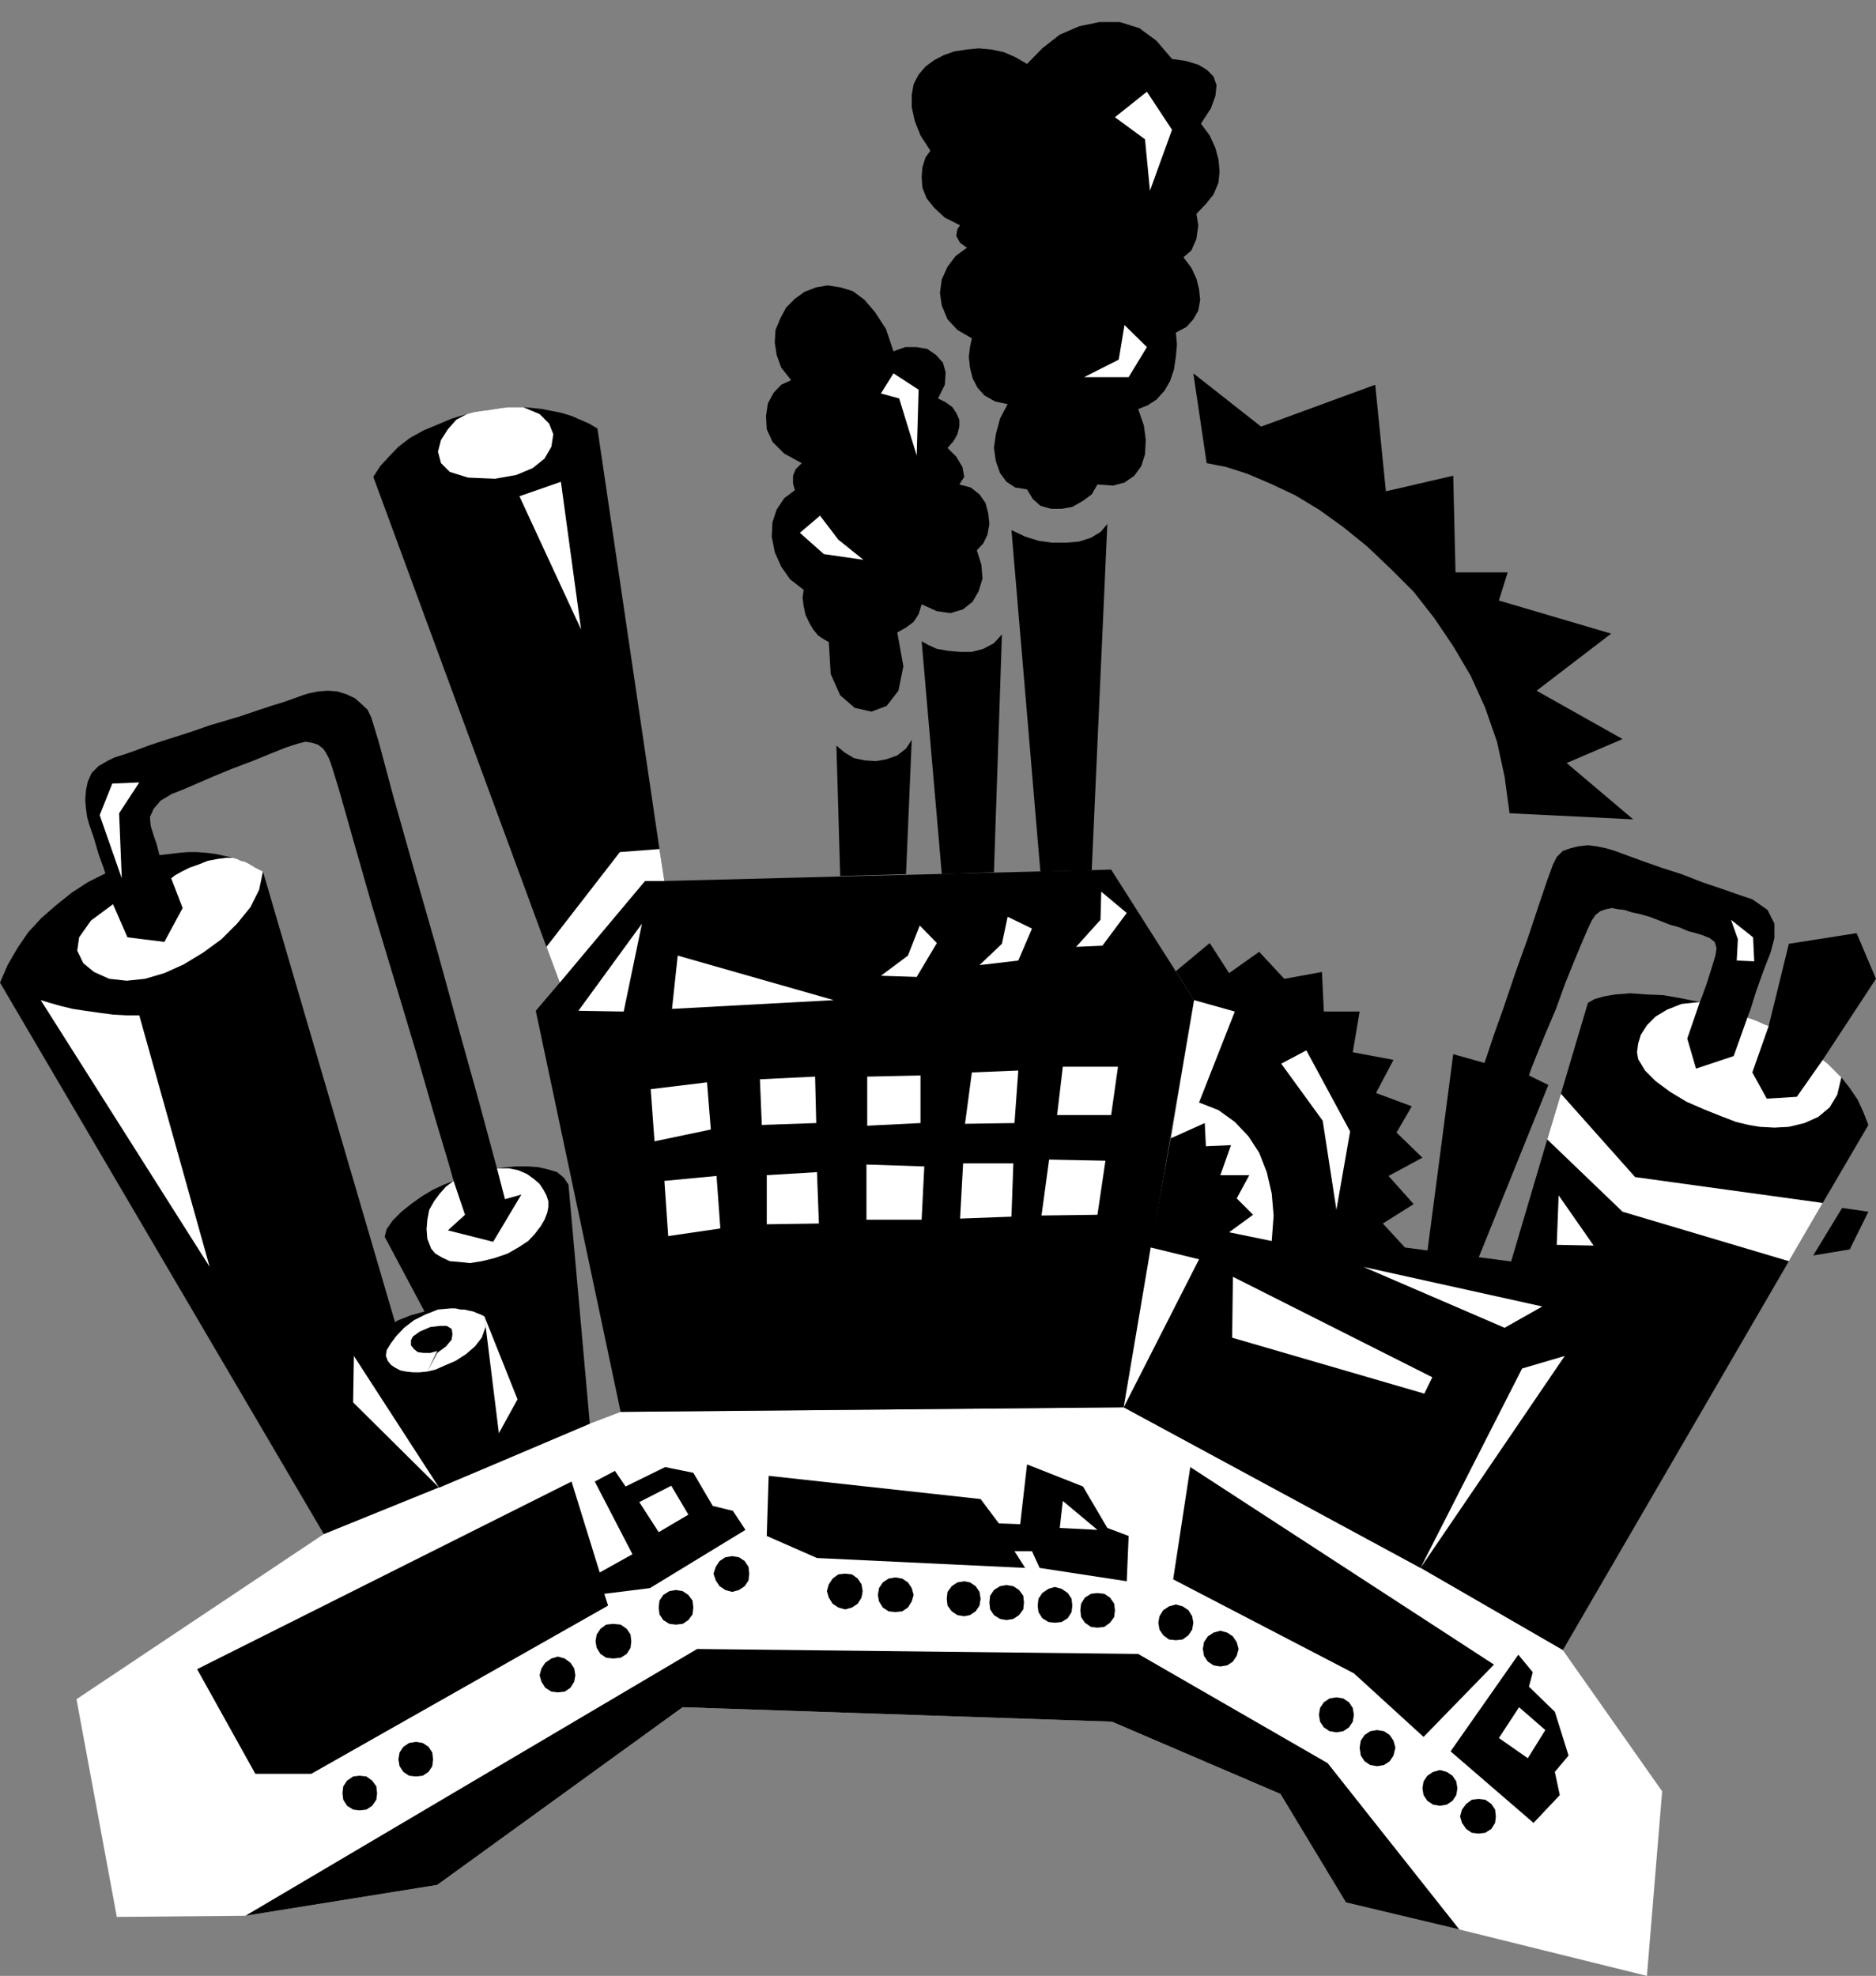 <?xml version="1.0" encoding="UTF-8" standalone="no"?>
<svg
   xmlns:ooo="http://xml.openoffice.org/svg/export"
   xmlns:dc="http://purl.org/dc/elements/1.1/"
   xmlns:cc="http://creativecommons.org/ns#"
   xmlns:rdf="http://www.w3.org/1999/02/22-rdf-syntax-ns#"
   xmlns:svg="http://www.w3.org/2000/svg"
   xmlns="http://www.w3.org/2000/svg"
   xmlns:sodipodi="http://sodipodi.sourceforge.net/DTD/sodipodi-0.dtd"
   xmlns:inkscape="http://www.inkscape.org/namespaces/inkscape"
   version="1.2"
   width="49.3mm"
   height="51.92mm"
   viewBox="0 0 4930 5192"
   preserveAspectRatio="xMidYMid"
   xml:space="preserve"
   id="svg221"
   sodipodi:docname="cityfact.svg"
   style="fill-rule:evenodd;stroke-width:28.222;stroke-linejoin:round"
   inkscape:version="0.92.5 (2060ec1f9f, 2020-04-08)"><rect x="0" y="0" width="4930" height="5192" fill="#808080" stroke="none"/><sodipodi:namedview
   pagecolor="#ffffff"
   bordercolor="#666666"
   borderopacity="1"
   objecttolerance="10"
   gridtolerance="10"
   guidetolerance="10"
   inkscape:pageopacity="0"
   inkscape:pageshadow="2"
   inkscape:window-width="664"
   inkscape:window-height="487"
   id="namedview223"
   showgrid="false"
   inkscape:zoom="0.2102413"
   inkscape:cx="93.165355"
   inkscape:cy="98.116534"
   inkscape:window-x="0"
   inkscape:window-y="0"
   inkscape:window-maximized="0"
   inkscape:current-layer="svg221" />
 <defs
   class="ClipPathGroup"
   id="defs8">
  <clipPath
   id="presentation_clip_path"
   clipPathUnits="userSpaceOnUse">
   <rect
   x="0"
   y="0"
   width="21000"
   height="29700"
   id="rect2" />
  </clipPath>
  <clipPath
   id="presentation_clip_path_shrink"
   clipPathUnits="userSpaceOnUse">
   <rect
   x="21"
   y="29"
   width="20958"
   height="29641"
   id="rect5" />
  </clipPath>
 </defs>
 <defs
   class="TextShapeIndex"
   id="defs12">
  <g
   ooo:slide="id1"
   ooo:id-list="id3"
   id="g10" />
 </defs>
 <defs
   class="EmbeddedBulletChars"
   id="defs44">
  <g
   id="bullet-char-template-57356"
   transform="matrix(4.8828125e-4,0,0,-4.8828125e-4,0,0)">
   <path
   d="M 580,1141 1163,571 580,0 -4,571 Z"
   id="path14"
   inkscape:connector-curvature="0" />
  </g>
  <g
   id="bullet-char-template-57354"
   transform="matrix(4.8828125e-4,0,0,-4.8828125e-4,0,0)">
   <path
   d="M 8,1128 H 1137 V 0 H 8 Z"
   id="path17"
   inkscape:connector-curvature="0" />
  </g>
  <g
   id="bullet-char-template-10146"
   transform="matrix(4.8828125e-4,0,0,-4.8828125e-4,0,0)">
   <path
   d="M 174,0 602,739 174,1481 1456,739 Z M 1358,739 309,1346 659,739 Z"
   id="path20"
   inkscape:connector-curvature="0" />
  </g>
  <g
   id="bullet-char-template-10132"
   transform="matrix(4.8828125e-4,0,0,-4.8828125e-4,0,0)">
   <path
   d="M 2015,739 1276,0 H 717 l 543,543 H 174 v 393 h 1086 l -543,545 h 557 z"
   id="path23"
   inkscape:connector-curvature="0" />
  </g>
  <g
   id="bullet-char-template-10007"
   transform="matrix(4.8828125e-4,0,0,-4.8828125e-4,0,0)">
   <path
   d="m 0,-2 c -7,16 -16,29 -25,39 l 381,530 c -94,256 -141,385 -141,387 0,25 13,38 40,38 9,0 21,-2 34,-5 21,4 42,12 65,25 l 27,-13 111,-251 280,301 64,-25 24,25 c 21,-10 41,-24 62,-43 C 886,937 835,863 770,784 769,783 710,716 594,584 L 774,223 c 0,-27 -21,-55 -63,-84 l 16,-20 C 717,90 699,76 672,76 641,76 570,178 457,381 L 164,-76 c -22,-34 -53,-51 -92,-51 -42,0 -63,17 -64,51 -7,9 -10,24 -10,44 0,9 1,19 2,30 z"
   id="path26"
   inkscape:connector-curvature="0" />
  </g>
  <g
   id="bullet-char-template-10004"
   transform="matrix(4.8828125e-4,0,0,-4.8828125e-4,0,0)">
   <path
   d="M 285,-33 C 182,-33 111,30 74,156 52,228 41,333 41,471 c 0,78 14,145 41,201 34,71 87,106 158,106 53,0 88,-31 106,-94 l 23,-176 c 8,-64 28,-97 59,-98 l 735,706 c 11,11 33,17 66,17 42,0 63,-15 63,-46 V 965 c 0,-36 -10,-64 -30,-84 L 442,47 C 390,-6 338,-33 285,-33 Z"
   id="path29"
   inkscape:connector-curvature="0" />
  </g>
  <g
   id="bullet-char-template-9679"
   transform="matrix(4.8828125e-4,0,0,-4.8828125e-4,0,0)">
   <path
   d="M 813,0 C 632,0 489,54 383,161 276,268 223,411 223,592 c 0,181 53,324 160,431 106,107 249,161 430,161 179,0 323,-54 432,-161 108,-107 162,-251 162,-431 0,-180 -54,-324 -162,-431 C 1136,54 992,0 813,0 Z"
   id="path32"
   inkscape:connector-curvature="0" />
  </g>
  <g
   id="bullet-char-template-8226"
   transform="matrix(4.8828125e-4,0,0,-4.8828125e-4,0,0)">
   <path
   d="m 346,457 c -73,0 -137,26 -191,78 -54,51 -81,114 -81,188 0,73 27,136 81,188 54,52 118,78 191,78 73,0 134,-26 185,-79 51,-51 77,-114 77,-187 0,-75 -25,-137 -76,-188 -50,-52 -112,-78 -186,-78 z"
   id="path35"
   inkscape:connector-curvature="0" />
  </g>
  <g
   id="bullet-char-template-8211"
   transform="matrix(4.8828125e-4,0,0,-4.8828125e-4,0,0)">
   <path
   d="M -4,459 H 1135 V 606 H -4 Z"
   id="path38"
   inkscape:connector-curvature="0" />
  </g>
  <g
   id="bullet-char-template-61548"
   transform="matrix(4.8828125e-4,0,0,-4.8828125e-4,0,0)">
   <path
   d="m 173,740 c 0,163 58,303 173,419 116,115 255,173 419,173 163,0 302,-58 418,-173 116,-116 174,-256 174,-419 0,-163 -58,-303 -174,-418 C 1067,206 928,148 765,148 601,148 462,206 346,322 231,437 173,577 173,740 Z"
   id="path41"
   inkscape:connector-curvature="0" />
  </g>
 </defs>
 <g
   id="g49"
   transform="translate(-8035,-12254)">
  <g
   id="id2"
   class="Master_Slide">
   <g
   id="bg-id2"
   class="Background" />
   <g
   id="bo-id2"
   class="BackgroundObjects" />
  </g>
 </g>
 <g
   class="SlideGroup"
   id="g219"
   transform="translate(-8035,-12254)">
  <g
   id="g217">
   <g
   id="container-id1">
    <g
   id="id1"
   class="Slide"
   clip-path="url(#presentation_clip_path)">
     <g
   class="Page"
   id="g213">
      <g
   class="Graphic"
   id="g211">
       <g
   id="id3">
        <rect
   class="BoundingBox"
   x="8035"
   y="12254"
   width="4930"
   height="5192"
   id="rect51"
   style="fill:none;stroke:none" />
        <defs
   id="defs56">
         <clipPath
   id="clip_path_1"
   clipPathUnits="userSpaceOnUse">
          <path
   d="m 8035,12254 h 4929 v 5191 H 8035 Z"
   id="path53"
   inkscape:connector-curvature="0" />
         </clipPath>
        </defs>
        <g
   clip-path="url(#clip_path_1)"
   id="g208">
         <path
   d="m 12502,14887 -50,-10 -46,-8 -46,-2 -40,-3 -39,3 -30,5 -25,7 -18,10 -71,239 -36,120 -333,1126 374,216 594,-1022 89,-153 120,-205 -13,-33 -15,-33 -21,-31 -22,-28 -13,-13 -10,-10 -13,-13 -13,-10 140,-213 -51,-120 -178,28 -53,216 -13,-5 -15,-7 -13,-5 -15,-5 8,-21 15,-48 20,-56 18,-46 10,-38 v -38 l -18,-36 -40,-28 -36,-12 -43,-15 -53,-18 -54,-21 -53,-17 -51,-18 -41,-15 -30,-11 -23,-7 -25,-5 -23,-3 -26,3 -20,5 -20,7 -16,16 -10,20 -15,41 -23,68 -28,84 -33,92 -30,89 -26,73 -18,54 -7,20 -82,-23 -68,519 135,15 183,-453 -51,-25 5,-15 15,-38 23,-56 28,-66 25,-69 26,-64 20,-48 13,-30 10,-21 10,-15 13,-10 15,-5 15,-3 15,3 18,2 18,6 23,5 25,7 26,10 28,11 25,7 23,10 20,5 16,5 20,8 13,10 5,16 -3,20 -10,33 -13,41 -12,33 z"
   id="path58"
   inkscape:connector-curvature="0"
   style="fill:#000000;stroke:none" />
         <path
   d="m 12800,15553 76,-125 69,10 -49,99 z"
   id="path60"
   inkscape:connector-curvature="0"
   style="fill:#000000;stroke:none" />
         <path
   d="m 12502,14887 -48,5 -38,15 -30,18 -23,23 -16,25 -7,23 -3,23 3,18 18,30 28,28 38,28 43,26 46,20 45,18 39,15 33,8 30,5 38,2 38,-2 41,-10 36,-16 30,-25 20,-33 11,-46 -13,-13 -10,-10 -13,-13 -13,-10 -68,97 -79,5 -38,-69 43,-122 -13,-5 -15,-7 -13,-5 -15,-5 -36,101 -99,33 -23,-79 z"
   id="path62"
   inkscape:connector-curvature="0"
   style="fill:#ffffff;stroke:none" />
         <path
   d="m 12101,15248 36,-120 195,219 493,68 -89,153 -437,-130 z"
   id="path64"
   inkscape:connector-curvature="0"
   style="fill:#ffffff;stroke:none" />
         <path
   d="m 12584,14671 58,46 3,63 -46,-2 3,-56 z"
   id="path66"
   inkscape:connector-curvature="0"
   style="fill:#ffffff;stroke:none" />
         <path
   d="m 12131,15395 92,132 -97,-2 z"
   id="path68"
   inkscape:connector-curvature="0"
   style="fill:#ffffff;stroke:none" />
         <path
   d="m 11206,13471 -35,-236 178,140 300,-110 28,280 177,-41 6,254 h 137 l -23,74 295,87 -196,150 226,127 -147,63 175,148 -325,-16 -13,-96 -20,-92 -31,-89 -38,-84 -46,-78 -50,-74 -54,-69 -61,-61 -61,-58 -63,-51 -64,-46 -63,-38 -64,-30 -61,-26 -56,-18 z"
   id="path70"
   inkscape:connector-curvature="0"
   style="fill:#000000;stroke:none" />
         <path
   d="m 8886,16285 313,-127 160,-67 226,-96 81,-31 1322,-12 780,422 374,216 261,371 -40,485 -493,-122 -298,-71 -172,-285 -443,-190 -1128,-38 -645,467 -504,81 -338,3 -106,-572 z"
   id="path72"
   inkscape:connector-curvature="0"
   style="fill:#ffffff;stroke:none" />
         <path
   d="m 11870,17324 -298,-71 -172,-285 -443,-190 -1128,-38 -645,467 -504,81 1187,-701 1159,13 498,287 z"
   id="path74"
   inkscape:connector-curvature="0"
   style="fill:#000000;stroke:none" />
         <path
   d="m 8980,17011 18,-2 15,-10 11,-16 2,-17 -2,-18 -11,-15 -15,-11 -18,-2 -17,2 -16,11 -10,15 -2,18 2,17 10,16 16,10 z"
   id="path76"
   inkscape:connector-curvature="0"
   style="fill:#000000;stroke:none" />
         <path
   d="m 9128,16922 18,-2 15,-10 10,-15 2,-18 -2,-18 -10,-15 -15,-10 -18,-3 -18,3 -15,10 -10,15 -3,18 3,18 10,15 15,10 z"
   id="path78"
   inkscape:connector-curvature="0"
   style="fill:#000000;stroke:none" />
         <path
   d="m 9501,16701 18,-2 15,-10 10,-16 3,-17 -3,-18 -10,-15 -15,-11 -18,-5 -17,5 -16,11 -10,15 -5,18 5,17 10,16 16,10 z"
   id="path80"
   inkscape:connector-curvature="0"
   style="fill:#000000;stroke:none" />
         <path
   d="m 9646,16612 20,-2 16,-10 10,-16 2,-17 -2,-18 -10,-15 -16,-11 -20,-2 -18,2 -15,11 -10,15 -3,18 3,17 10,16 15,10 z"
   id="path82"
   inkscape:connector-curvature="0"
   style="fill:#000000;stroke:none" />
         <path
   d="m 9811,16523 18,-2 15,-10 11,-15 2,-18 -2,-18 -11,-15 -15,-10 -18,-3 -17,3 -16,10 -10,15 -2,18 2,18 10,15 16,10 z"
   id="path84"
   inkscape:connector-curvature="0"
   style="fill:#000000;stroke:none" />
         <path
   d="m 9959,16437 18,-5 15,-10 10,-15 2,-18 -2,-18 -10,-15 -15,-10 -18,-3 -18,3 -15,10 -10,15 -6,18 6,18 10,15 15,10 z"
   id="path86"
   inkscape:connector-curvature="0"
   style="fill:#000000;stroke:none" />
         <path
   d="m 9783,16109 -104,51 -28,-41 -53,28 99,191 -86,48 -74,-239 -984,493 153,275 h 147 l 780,-442 -10,-31 120,-15 251,-153 -33,-50 -53,-13 -51,-87 -74,-15 16,49 45,76 -78,46 -51,-79 84,-43 z"
   id="path88"
   inkscape:connector-curvature="0"
   style="fill:#000000;stroke:none" />
         <path
   d="m 11125,16564 18,-2 15,-11 10,-15 3,-18 -3,-17 -10,-16 -15,-10 -18,-5 -18,5 -15,10 -10,16 -3,17 3,18 10,15 15,11 z"
   id="path90"
   inkscape:connector-curvature="0"
   style="fill:#000000;stroke:none" />
         <path
   d="m 11242,16633 18,-3 15,-10 10,-15 5,-18 -5,-18 -10,-15 -15,-10 -18,-5 -18,5 -15,10 -10,15 -3,18 3,18 10,15 15,10 z"
   id="path92"
   inkscape:connector-curvature="0"
   style="fill:#000000;stroke:none" />
         <path
   d="m 11547,16806 18,-3 15,-10 10,-15 3,-18 -3,-18 -10,-15 -15,-10 -18,-3 -18,3 -15,10 -10,15 -3,18 3,18 10,15 15,10 z"
   id="path94"
   inkscape:connector-curvature="0"
   style="fill:#000000;stroke:none" />
         <path
   d="m 11654,16895 18,-3 15,-10 10,-15 5,-21 -5,-18 -10,-15 -15,-10 -18,-3 -18,3 -15,10 -10,15 -3,18 3,21 10,15 15,10 z"
   id="path96"
   inkscape:connector-curvature="0"
   style="fill:#000000;stroke:none" />
         <path
   d="m 11819,16999 18,-3 15,-10 10,-15 3,-18 -3,-18 -10,-15 -15,-10 -18,-5 -18,5 -15,10 -10,15 -3,18 3,18 10,15 15,10 z"
   id="path98"
   inkscape:connector-curvature="0"
   style="fill:#000000;stroke:none" />
         <path
   d="m 11921,17072 17,-2 16,-10 10,-16 2,-17 -2,-18 -10,-15 -16,-11 -17,-2 -18,2 -15,11 -11,15 -5,18 5,17 11,16 15,10 z"
   id="path100"
   inkscape:connector-curvature="0"
   style="fill:#000000;stroke:none" />
         <path
   d="m 11776,16818 -183,-167 -475,-247 45,-295 798,519 z"
   id="path102"
   inkscape:connector-curvature="0"
   style="fill:#000000;stroke:none" />
         <path
   d="m 12027,16740 -53,81 76,53 46,-74 -69,-60 26,-54 68,66 36,115 -36,43 13,61 -69,73 -218,-188 178,-254 38,46 -10,38 z"
   id="path104"
   inkscape:connector-curvature="0"
   style="fill:#000000;stroke:none" />
         <path
   d="m 10256,16483 18,-5 15,-10 10,-16 3,-17 -3,-18 -10,-15 -15,-11 -18,-2 -18,2 -15,11 -10,15 -5,18 5,17 10,16 15,10 z"
   id="path106"
   inkscape:connector-curvature="0"
   style="fill:#000000;stroke:none" />
         <path
   d="m 10388,16490 18,-2 15,-10 10,-16 5,-17 -5,-18 -10,-15 -15,-10 -18,-3 -18,3 -15,10 -10,15 -3,18 3,17 10,16 15,10 z"
   id="path108"
   inkscape:connector-curvature="0"
   style="fill:#000000;stroke:none" />
         <path
   d="m 10569,16501 15,-3 15,-10 10,-15 3,-18 -3,-18 -10,-15 -15,-10 -15,-3 -18,3 -15,10 -11,15 -2,18 2,18 11,15 15,10 z"
   id="path110"
   inkscape:connector-curvature="0"
   style="fill:#000000;stroke:none" />
         <path
   d="m 10680,16511 18,-3 15,-10 11,-15 2,-18 -2,-18 -11,-15 -15,-10 -18,-3 -17,3 -16,10 -10,15 -2,18 2,18 10,15 16,10 z"
   id="path112"
   inkscape:connector-curvature="0"
   style="fill:#000000;stroke:none" />
         <path
   d="m 10807,16518 18,-2 16,-10 10,-16 2,-17 -2,-18 -10,-15 -16,-11 -18,-5 -17,5 -16,11 -10,15 -2,18 2,17 10,16 16,10 z"
   id="path114"
   inkscape:connector-curvature="0"
   style="fill:#000000;stroke:none" />
         <path
   d="m 10919,16531 18,-2 15,-11 11,-15 2,-18 -2,-17 -11,-16 -15,-10 -18,-2 -17,2 -16,10 -10,16 -2,17 2,18 10,15 16,11 z"
   id="path116"
   inkscape:connector-curvature="0"
   style="fill:#000000;stroke:none" />
         <path
   d="m 10945,16269 56,21 -5,119 -229,-35 -20,-44 h -46 l 28,44 -547,-26 -132,-58 5,-158 557,61 48,64 56,2 18,-157 147,58 64,109 -26,5 -91,-76 -8,71 99,5 z"
   id="path118"
   inkscape:connector-curvature="0"
   style="fill:#000000;stroke:none" />
         <path
   d="m 8454,14501 26,-3 25,-3 23,-2 h 25 l 26,2 23,3 23,5 22,5 11,3 10,5 10,2 10,5 10,6 8,5 10,5 10,5 473,1614 -313,127 -851,-1449 20,-46 26,-45 28,-41 35,-38 38,-33 41,-33 43,-28 46,-23 -5,-15 -13,-36 -12,-41 -13,-38 -5,-18 -3,-22 -2,-23 2,-26 5,-23 10,-22 18,-18 26,-15 17,-8 26,-8 28,-10 35,-13 36,-12 41,-13 40,-13 43,-15 44,-13 40,-12 38,-13 39,-13 33,-10 28,-10 22,-8 16,-5 25,-5 25,-2 26,2 25,8 21,10 17,15 16,15 10,21 20,66 38,142 54,191 61,213 58,211 51,183 35,130 13,48 26,-3 25,-2 h 31 l 27,2 26,6 23,7 18,15 12,18 56,628 -226,96 -313,-587 5,-20 16,-23 23,-23 25,-20 28,-20 30,-18 28,-13 26,-10 -13,-46 -35,-117 -49,-170 -58,-193 -59,-196 -50,-175 -36,-127 -18,-59 -5,-15 -5,-13 -8,-15 -7,-10 -13,-10 -15,-5 -18,-3 -20,5 -31,10 -40,16 -49,20 -53,20 -51,21 -46,20 -35,15 -26,10 -30,18 -18,21 -10,22 2,23 8,26 8,23 5,20 z"
   id="path120"
   inkscape:connector-curvature="0"
   style="fill:#000000;stroke:none" />
         <path
   d="m 8647,14508 11,3 10,5 10,2 10,5 10,6 8,5 10,5 10,5 -10,48 -23,46 -35,43 -41,41 -48,35 -51,31 -51,23 -51,15 -48,5 -46,-5 -40,-18 -28,-23 -16,-33 5,-35 31,-44 58,-43 38,87 97,12 48,-89 -30,-78 10,-8 18,-10 20,-10 23,-8 25,-10 26,-5 23,-3 z"
   id="path122"
   inkscape:connector-curvature="0"
   style="fill:#ffffff;stroke:none" />
         <path
   d="m 8142,14882 23,7 28,8 33,8 33,5 35,5 38,5 36,2 h 33 l 185,661 z"
   id="path124"
   inkscape:connector-curvature="0"
   style="fill:#ffffff;stroke:none" />
         <path
   d="m 8330,14313 71,-3 -53,81 7,171 -58,-166 z"
   id="path126"
   inkscape:connector-curvature="0"
   style="fill:#ffffff;stroke:none" />
         <path
   d="m 9341,15324 h 31 l 25,5 23,10 18,13 15,13 10,15 8,15 5,15 v 16 l -3,15 -7,18 -10,17 -16,21 -17,18 -26,17 -28,16 -35,12 -33,8 -31,5 -28,-3 -25,-2 -21,-10 -17,-10 -11,-13 -10,-26 -2,-25 2,-25 5,-26 13,-23 15,-20 16,-18 20,-15 30,89 -45,41 119,30 74,-124 -43,12 z"
   id="path128"
   inkscape:connector-curvature="0"
   style="fill:#ffffff;stroke:none" />
         <path
   d="m 9189,16163 -226,-224 2,-122 26,-31 27,-25 31,-20 33,-18 33,-13 36,-10 35,-5 33,-3 h 13 l 13,3 h 10 l 13,3 10,2 12,5 8,3 10,5 87,218 -49,89 13,71 z"
   id="path130"
   inkscape:connector-curvature="0"
   style="fill:#000000;stroke:none" />
         <path
   d="m 9189,16163 -226,-224 2,-122 z"
   id="path132"
   inkscape:connector-curvature="0"
   style="fill:#ffffff;stroke:none" />
         <path
   d="m 9158,15858 -20,2 h -18 l -18,-2 -15,-3 -15,-8 -10,-7 -8,-10 -5,-13 2,-15 11,-18 15,-20 20,-21 26,-20 30,-15 33,-13 33,-3 h 13 l 13,3 h 10 l 13,3 10,2 12,5 8,3 10,5 87,218 -49,89 -38,-307 3,28 -10,28 -18,23 -23,20 -28,18 -28,12 -25,11 -21,5 26,-49 23,-17 15,-18 2,-15 -2,-13 -13,-8 h -18 l -25,3 -28,12 -18,13 -5,10 v 13 l 8,10 10,8 15,2 h 18 l 18,-5 z"
   id="path134"
   inkscape:connector-curvature="0"
   style="fill:#ffffff;stroke:none" />
         <path
   d="m 10734,12422 40,-41 46,-36 51,-22 53,-11 h 54 l 51,16 45,33 41,48 36,5 33,10 22,13 18,18 8,23 -3,28 -12,33 -26,40 23,31 15,33 8,30 3,31 -3,30 -13,31 -20,25 -25,26 5,30 -5,36 -13,30 -21,18 21,28 13,28 7,28 3,28 -5,28 -13,23 -18,20 -28,15 3,31 -3,33 -5,33 -10,30 -15,26 -21,23 -23,15 -25,10 15,43 5,38 -2,38 -10,31 -18,25 -26,18 -30,8 -41,-3 -15,26 -23,17 -28,16 -28,5 h -28 l -28,-8 -20,-18 -15,-25 -31,-5 -23,-15 -17,-23 -11,-31 -5,-35 5,-36 11,-41 20,-38 -33,-7 -28,-16 -18,-20 -13,-25 -7,-28 -3,-28 3,-26 5,-23 -38,-22 -26,-28 -15,-36 -5,-33 5,-36 15,-33 21,-28 30,-22 -18,-13 -10,-18 3,-18 7,-10 -40,-20 -28,-26 -20,-25 -11,-28 -2,-28 2,-25 8,-26 13,-18 -26,-40 -15,-38 -8,-36 v -33 l 5,-28 13,-25 18,-21 23,-17 25,-13 28,-10 33,-5 31,-3 33,3 33,7 30,13 z"
   id="path136"
   inkscape:connector-curvature="0"
   style="fill:#000000;stroke:none" />
         <path
   d="m 10383,13177 31,-11 h 30 l 28,5 23,16 18,20 7,25 -2,33 -18,36 20,10 18,13 10,15 8,18 v 18 l -5,20 -10,18 -16,18 23,23 16,27 5,26 -13,20 30,8 23,18 16,23 7,27 3,28 -5,28 -11,23 -17,18 12,38 3,36 -10,33 -16,28 -25,20 -33,10 -36,-5 -40,-18 -8,26 -13,20 -20,15 -23,13 16,89 -13,64 -31,40 -40,15 -44,-10 -38,-33 -25,-56 -5,-84 -13,-7 -15,-10 -13,-16 -10,-17 -10,-21 -5,-23 -3,-22 3,-21 -36,-28 -23,-33 -17,-38 -8,-41 2,-38 11,-33 20,-30 28,-21 -5,-17 v -21 l 7,-17 16,-16 -46,-25 -31,-31 -15,-33 -2,-35 5,-33 15,-28 20,-21 26,-12 -26,-33 -12,-33 -5,-33 2,-33 13,-31 15,-28 23,-23 25,-18 31,-12 30,-5 33,5 33,10 31,23 28,33 28,43 z"
   id="path138"
   inkscape:connector-curvature="0"
   style="fill:#000000;stroke:none" />
         <path
   d="m 10350,13288 33,-53 66,43 -5,173 -46,-150 z"
   id="path140"
   inkscape:connector-curvature="0"
   style="fill:#ffffff;stroke:none" />
         <path
   d="m 10190,13609 48,63 66,53 -104,-15 -63,-56 z"
   id="path142"
   inkscape:connector-curvature="0"
   style="fill:#ffffff;stroke:none" />
         <path
   d="m 11057,12755 58,-160 -66,-100 -84,67 79,58 z"
   id="path144"
   inkscape:connector-curvature="0"
   style="fill:#ffffff;stroke:none" />
         <path
   d="m 10990,13108 59,58 -48,79 h -117 l 91,-46 z"
   id="path146"
   inkscape:connector-curvature="0"
   style="fill:#ffffff;stroke:none" />
         <path
   d="m 9471,14742 -455,-1235 18,-28 23,-25 25,-26 30,-23 36,-20 36,-15 38,-16 40,-12 18,-5 18,-3 18,-2 18,-3 20,-3 18,-2 h 20 18 l 25,2 26,3 25,5 25,5 26,8 23,10 23,10 22,13 163,1105 13,84 h -51 l -224,267 z"
   id="path148"
   inkscape:connector-curvature="0"
   style="fill:#000000;stroke:none" />
         <path
   d="m 9506,14836 224,-267 h 51 l 1174,-30 218,343 -185,1070 -1322,12 -223,-1054 z"
   id="path150"
   inkscape:connector-curvature="0"
   style="fill:#000000;stroke:none" />
         <path
   d="m 10243,14556 173,-5 15,-353 -15,23 -23,18 -28,10 -28,5 -30,-2 -28,-6 -25,-15 -21,-18 z"
   id="path152"
   inkscape:connector-curvature="0"
   style="fill:#000000;stroke:none" />
         <path
   d="m 10510,14551 137,-5 21,-625 -21,23 -28,15 -30,8 h -31 l -33,-3 -28,-5 -22,-10 -18,-10 z"
   id="path154"
   inkscape:connector-curvature="0"
   style="fill:#000000;stroke:none" />
         <path
   d="m 10769,14544 135,-3 41,-910 -18,21 -25,15 -31,10 -33,3 h -38 l -36,-5 -35,-11 -36,-17 z"
   id="path156"
   inkscape:connector-curvature="0"
   style="fill:#000000;stroke:none" />
         <path
   d="m 9410,13324 h -18 -20 l -18,2 -20,3 -18,3 -18,2 -18,3 -18,5 -28,15 -22,25 -18,28 -8,31 8,30 23,23 48,15 71,3 56,-10 43,-18 31,-25 18,-31 5,-33 -11,-28 -25,-25 z"
   id="path158"
   inkscape:connector-curvature="0"
   style="fill:#ffffff;stroke:none" />
         <path
   d="m 9400,13558 109,-38 53,388 z"
   id="path160"
   inkscape:connector-curvature="0"
   style="fill:#ffffff;stroke:none" />
         <path
   d="m 9768,14485 13,84 h -51 l -224,267 -35,-94 193,-249 z"
   id="path162"
   inkscape:connector-curvature="0"
   style="fill:#ffffff;stroke:none" />
         <path
   d="m 9816,14765 410,117 -425,23 z"
   id="path164"
   inkscape:connector-curvature="0"
   style="fill:#ffffff;stroke:none" />
         <path
   d="m 9722,14681 -48,231 -119,-2 z"
   id="path166"
   inkscape:connector-curvature="0"
   style="fill:#ffffff;stroke:none" />
         <path
   d="m 10350,14818 71,-53 31,-79 45,46 -53,89 z"
   id="path168"
   inkscape:connector-curvature="0"
   style="fill:#ffffff;stroke:none" />
         <path
   d="m 10609,14790 59,-56 15,-71 64,31 -36,84 z"
   id="path170"
   inkscape:connector-curvature="0"
   style="fill:#ffffff;stroke:none" />
         <path
   d="m 10863,14742 64,-71 2,-74 67,56 -64,86 z"
   id="path172"
   inkscape:connector-curvature="0"
   style="fill:#ffffff;stroke:none" />
         <path
   d="m 9745,15116 148,-18 10,124 -148,31 z"
   id="path174"
   inkscape:connector-curvature="0"
   style="fill:#ffffff;stroke:none" />
         <path
   d="m 10032,15090 145,-7 3,122 -143,5 z"
   id="path176"
   inkscape:connector-curvature="0"
   style="fill:#ffffff;stroke:none" />
         <path
   d="m 10314,15083 140,-3 v 125 l -140,7 z"
   id="path178"
   inkscape:connector-curvature="0"
   style="fill:#ffffff;stroke:none" />
         <path
   d="m 10589,15072 122,-5 -10,138 -130,2 z"
   id="path180"
   inkscape:connector-curvature="0"
   style="fill:#ffffff;stroke:none" />
         <path
   d="m 10828,15057 h 145 l -18,127 h -142 z"
   id="path182"
   inkscape:connector-curvature="0"
   style="fill:#ffffff;stroke:none" />
         <path
   d="m 10792,15301 148,3 -21,142 -147,2 z"
   id="path184"
   inkscape:connector-curvature="0"
   style="fill:#ffffff;stroke:none" />
         <path
   d="m 10566,15311 h 132 l -5,140 -135,5 z"
   id="path186"
   inkscape:connector-curvature="0"
   style="fill:#ffffff;stroke:none" />
         <path
   d="m 10312,15314 152,5 -7,140 h -145 z"
   id="path188"
   inkscape:connector-curvature="0"
   style="fill:#ffffff;stroke:none" />
         <path
   d="m 10182,15334 5,135 -137,2 v -129 z"
   id="path190"
   inkscape:connector-curvature="0"
   style="fill:#ffffff;stroke:none" />
         <path
   d="m 9781,15357 137,-13 10,138 -137,20 z"
   id="path192"
   inkscape:connector-curvature="0"
   style="fill:#ffffff;stroke:none" />
         <path
   d="m 11138,15100 -79,432 -71,420 780,422 379,-557 142,-211 -562,-74 -58,-63 81,-51 -66,-74 89,-48 -68,-66 40,-69 -94,-35 46,-87 -107,-20 18,-107 h -94 l -5,-104 -99,18 -66,-71 -79,56 -51,-79 -89,74 48,76 z"
   id="path194"
   inkscape:connector-curvature="0"
   style="fill:#000000;stroke:none" />
         <path
   d="m 11201,15205 3,61 66,-3 -28,79 h 76 l -33,61 43,43 -63,46 112,23 5,-67 -5,-58 -13,-56 -20,-51 -28,-43 -36,-38 -43,-31 -51,-20 94,-239 -107,-30 -61,363 z"
   id="path196"
   inkscape:connector-curvature="0"
   style="fill:#ffffff;stroke:none" />
         <path
   d="m 11402,15049 66,-35 115,213 -36,206 -36,-234 z"
   id="path198"
   inkscape:connector-curvature="0"
   style="fill:#ffffff;stroke:none" />
         <path
   d="m 11275,15609 524,264 -21,43 -505,-147 z"
   id="path200"
   inkscape:connector-curvature="0"
   style="fill:#ffffff;stroke:none" />
         <path
   d="m 11618,15583 470,104 -99,56 z"
   id="path202"
   inkscape:connector-curvature="0"
   style="fill:#ffffff;stroke:none" />
         <path
   d="m 10988,15952 71,-420 127,31 z"
   id="path204"
   inkscape:connector-curvature="0"
   style="fill:#ffffff;stroke:none" />
         <path
   d="m 12147,15817 -379,557 267,-524 z"
   id="path206"
   inkscape:connector-curvature="0"
   style="fill:#ffffff;stroke:none" />
        </g>
       </g>
      </g>
     </g>
    </g>
   </g>
  </g>
 </g>
</svg>
